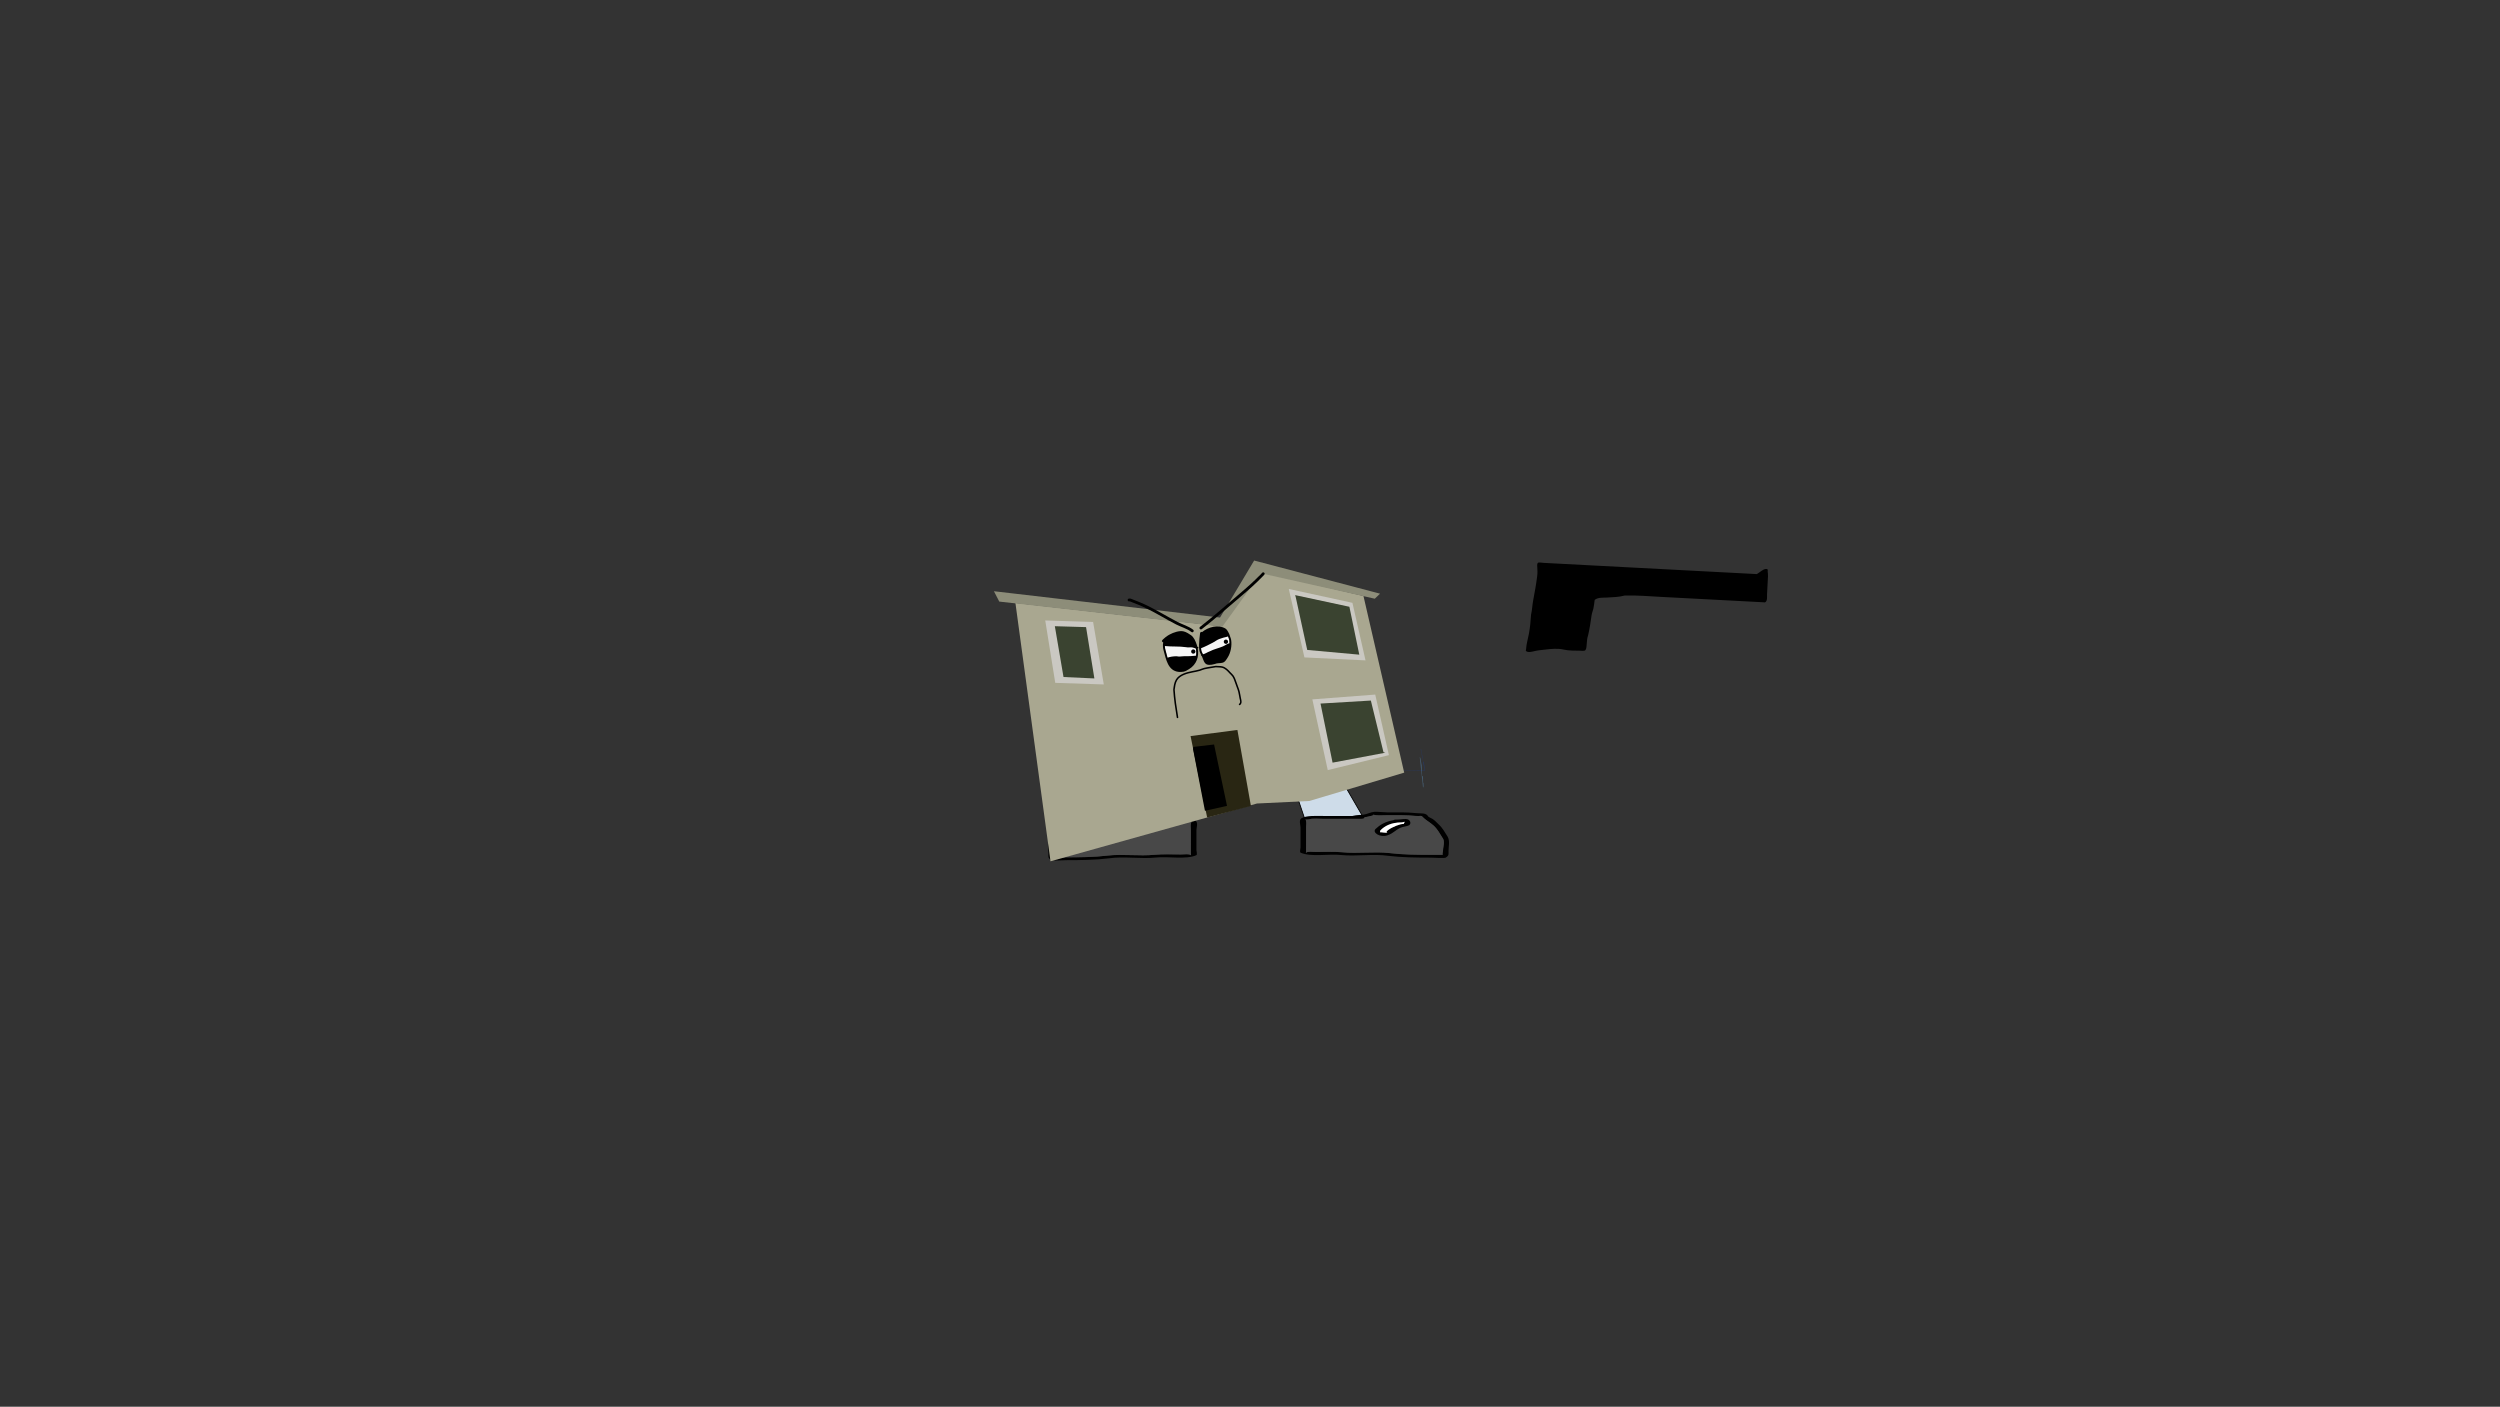 <svg version="1.1" xmlns="http://www.w3.org/2000/svg" xmlns:xlink="http://www.w3.org/1999/xlink" width="2878.25" height="1619.58" viewBox="0,0,2878.25,1619.58"><rect x="0" y="0" width="2878.25" height="1619.58" fill="#333333" stroke="none"/><g transform="translate(1117.373,629.809)"><g data-paper-data="{&quot;isPaintingLayer&quot;:true}" stroke-linejoin="miter" stroke-miterlimit="10" stroke-dasharray="" stroke-dashoffset="0" style="mix-blend-mode: normal"><path d="M-1117.373,989.77v-1619.58h2878.25v1619.58z" fill="none" fill-rule="nonzero" stroke="#000000" stroke-width="0" stroke-linecap="butt"/><path d="M384.503,312.206l-12.519,-37.065l59.464,0.328l21.282,36.737z" fill="#cedce9" fill-rule="nonzero" stroke="#000000" stroke-width="1" stroke-linecap="round"/><path d="M458.386,310.28c-1.609,0.406 -3.192,0.639 -4.758,0.806c0.011,0.062 0.016,0.128 0.016,0.195c0,1.654 -3.276,1.654 -3.276,1.654c-14.471,0 -28.942,0 -43.413,0c-3.724,0 -12.99,-0.75 -15.736,0.239c-1.582,0.57 -2.715,0.514 -4.742,0.588c-0.229,0.008 -0.645,0.026 -1.013,0.038c1.96,0.707 1.013,7.236 1.013,9.061c0,7.72 0,15.44 0,23.16c0,1.379 0,2.757 0,4.136c0,0.551 -0.576,2.123 0,1.654c2.192,-1.782 6.471,-0.824 11.468,-0.827c9.849,-0.006 20.394,-0.538 30.067,0.357c17.664,1.784 36.656,-1.066 54.18,0.921c14.759,1.863 32.426,2.031 47.631,2.031c3.823,0 7.645,0 11.468,0c0.575,0 1.478,-0.039 2.413,-0.082c-0.941,-0.849 0.044,-2.901 0.044,-4.054c0,-4.307 2.86,-11.736 -0.651,-15.606c-3.102,-4.699 -5.065,-9.223 -10.125,-13.909c-3.734,-3.458 -9.546,-6.522 -12.635,-9.957c-1.498,-2.047 -2.838,-0.584 -7.716,-1.058c-10.792,-1.048 -21.616,-0.827 -32.765,-0.827c-4.064,0 -9.168,0.417 -13.106,0c-0.831,-0.088 -2.394,-0.415 -3.565,-0.683c2.142,0.836 -2.746,1.644 -4.799,2.162zM406.954,309.627c10.937,0 21.874,0 32.811,0c0.316,-0.08 0.631,-0.159 0.946,-0.239c4.156,-1.049 7.907,-0.771 11.468,-1.241c4.852,-0.64 7.754,-2.795 12.76,-3.309c2.876,-0.295 10.841,0.652 14.917,0.652c11.053,0 22.095,-0.319 32.765,0.827c5.994,0.644 11.06,-0.611 13.863,3.22c0.413,1.455 3.721,2.365 5.45,3.485c2.644,1.711 4.853,4.245 6.899,6.139c5.071,4.696 7.301,9.526 10.48,14.342c2.841,5.076 0.987,11.371 0.987,16.652c0,2.92 0.911,4.977 -3.276,7.444c-1.46,0.86 -14.952,0 -17.202,0c-15.684,0 -34.009,-0.21 -49.221,-2.13c-16.711,-2.466 -36.603,0.858 -53.876,-0.887c-13.919,-1.583 -35.404,2.634 -46.803,-2.774c-1.129,-0.535 0,-4.908 0,-5.79c0,-7.72 0,-15.44 0,-23.16c0,-2.581 -2.253,-8.743 1.165,-10.665c5.966,-3.354 17.13,-2.569 25.866,-2.569z" data-paper-data="{&quot;index&quot;:null}" fill="#000000" fill-rule="nonzero" stroke="none" stroke-width="1" stroke-linecap="butt"/><path d="M453.582,311.007c1.566,-0.168 3.168,-0.402 4.777,-0.809c2.054,-0.518 6.961,-1.328 4.819,-2.163c1.171,0.268 2.746,0.595 3.578,0.683c3.938,0.417 9.088,0.004 13.152,0.004c11.149,0 22.043,-0.198 32.835,0.85c4.877,0.474 6.228,-0.983 7.726,1.064c3.089,3.435 8.926,6.524 12.66,9.982c5.06,4.686 7.029,9.241 10.132,13.94c3.51,3.87 0.636,11.328 0.636,15.635c0,1.153 -0.991,3.211 -0.05,4.06c-0.935,0.043 -1.839,0.083 -2.414,0.083c-3.823,0 -7.652,0.005 -11.474,0.005c-15.206,0 -32.944,-0.139 -47.703,-2.002c-17.523,-1.987 -36.689,0.846 -54.354,-0.937c-9.673,-0.895 -20.248,-0.382 -30.097,-0.375c-4.997,0.003 -9.279,-0.959 -11.472,0.824c-0.576,0.468 -0.002,-1.105 -0.002,-1.657c0,-1.379 -0.006,-2.764 -0.006,-4.142c0,-7.72 -0.007,-15.486 -0.007,-23.206c0,-1.825 0.957,-8.37 -1.003,-9.077c0.368,-0.011 0.784,-0.03 1.013,-0.038c2.027,-0.075 3.162,-0.021 4.744,-0.591c2.747,-0.989 12.021,-0.247 15.745,-0.247c14.471,0 29.019,-0.033 43.491,-0.033c0,0 3.293,-0.003 3.293,-1.657c0,-0.068 -0.005,-0.133 -0.016,-0.195z" data-paper-data="{&quot;noHover&quot;:false,&quot;origItem&quot;:[&quot;Path&quot;,{&quot;applyMatrix&quot;:true,&quot;segments&quot;:[[[579.60736,595.76373],[0.95609,-0.20262],[0.00646,0.07548]],[[579.61718,596],[0,-0.08208],[0,2]],[[577.61718,598],[0,0],[-8.83333,0]],[[551.11718,598],[8.83333,0],[-2.27308,0]],[[541.51161,598.28885],[1.67648,-1.19621],[-0.96568,0.68904]],[[538.61718,599],[1.23739,-0.09027],[-0.13966,0.01019]],[[537.99901,599.04541],[0.22447,-0.0134],[1.19653,0.85421]],[[538.61718,610],[0,-2.20646],[0,9.33333]],[[538.61718,638],[0,-9.33333],[0,1.66667]],[[538.61718,643],[0,-1.66667],[0,0.66667]],[[538.61718,645],[-0.35177,0.56631],[1.33831,-2.15456]],[[545.61718,644],[-3.04994,0.00386],[6.01206,-0.00761]],[[563.97058,644.43107],[-5.90478,-1.08158],[10.78253,2.15651]],[[597.04254,645.54479],[-10.6965,-2.40266],[9.00888,2.25222]],[[626.11718,648],[-9.28168,0],[2.33333,0]],[[633.11718,648],[-2.33333,0],[0.35109,0]],[[634.59021,647.90091],[-0.5707,0.05184],[-0.57412,-1.02596]],[[634.61718,643],[0,1.39387],[0,-5.20707]],[[634.21982,624.13246],[2.14282,4.67827],[-1.8936,-5.6808]],[[628.03948,607.31672],[3.08887,5.66543],[-2.2791,-4.1802]],[[620.32688,595.27881],[1.8857,4.15235],[-0.91417,-2.47477]],[[615.61718,594],[2.9771,0.57275],[-6.58756,-1.26734]],[[595.61718,593],[6.8054,0],[-2.48058,0]],[[587.61718,593],[2.40395,0.50364],[-0.50743,-0.10631]],[[585.44122,592.1748],[0.71481,0.32365],[1.30749,1.01011]],[[582.51161,594.78885],[1.25365,-0.62682],[-0.98239,0.4912]]],&quot;closed&quot;:true}],&quot;index&quot;:null}" fill="#484848" fill-rule="nonzero" stroke="none" stroke-width="1" stroke-linecap="butt"/><path d="M499.515,317.071c0,-0.192 -0.045,-0.513 -0.089,-0.829c-0.169,0.128 -0.42,0.237 -0.744,0.33c-0.971,0.499 -2.444,0.499 -2.444,0.499c-12.48,0 -19.689,4.392 -24.1,9.011c-0.519,0.524 -0.473,1.156 -0.473,1.742c0,0.167 -0.032,0.432 -0.066,0.706c0.033,-0.088 0.115,-0.161 0.283,-0.207c0.741,-0.206 7.184,1.053 7.974,0.329c0.238,-0.218 -1.165,-0.259 -1.088,-0.504c0.952,-3.017 11.044,-7.581 16.005,-8.833c1.287,-0.325 2.735,-0.488 4.175,-0.563c-0.563,-0.443 0.567,-1.12 0.567,-1.679zM471.581,328.667c-0.074,0.588 -0.14,1.15 0.083,0.812c0.153,-0.231 -0.068,-0.556 -0.083,-0.812zM466.277,324.603c4.683,-4.457 10.911,-8.521 20.616,-10.121c0.912,-0.719 2.792,-0.719 2.792,-0.719h1.638c3.709,0 5.672,-0.652 9.657,-0.652c5.534,0 6.816,5.555 3.923,7.182c-1.826,1.027 -4.755,1.363 -7.199,1.981c-7.235,1.826 -9.92,7.075 -17.848,9.687c-8.403,2.768 -17.653,-3.243 -13.579,-7.357z" data-paper-data="{&quot;index&quot;:null}" fill="#000000" fill-rule="nonzero" stroke="none" stroke-width="1" stroke-linecap="butt"/><path d="M499.548,316.187c0.043,0.316 0.096,0.641 0.096,0.833c0,0.559 -1.116,1.247 -0.553,1.69c-1.44,0.075 -2.897,0.232 -4.184,0.556c-4.961,1.252 -15.102,5.793 -16.054,8.81c-0.077,0.245 1.17,0.432 0.932,0.649c-0.791,0.724 -7.289,-0.556 -8.03,-0.35c-0.168,0.047 -0.249,0.119 -0.282,0.208c0.035,-0.274 0.06,-0.543 0.06,-0.71c0,-0.586 -0.06,-1.229 0.459,-1.753c4.412,-4.62 11.88,-9.108 24.361,-9.108c0,0 1.479,0.004 2.45,-0.495c0.324,-0.093 0.576,-0.202 0.744,-0.33z" data-paper-data="{&quot;noHover&quot;:false,&quot;origItem&quot;:[&quot;Path&quot;,{&quot;applyMatrix&quot;:true,&quot;segments&quot;:[[[607.563,601.99816],[0.02649,0.38155],[-0.10299,0.15484]],[[607.10872,602.39727],[0.1976,-0.11227],[-0.59254,0.60273]],[[605.61718,603],[0,0],[-7.618,0]],[[590.90604,613.89443],[2.69308,-5.58508],[-0.31682,0.63364]],[[590.61718,616],[0,-0.70843],[0,0.20156]],[[590.57685,616.85325],[0.02106,-0.33136],[0.02013,-0.10671]],[[590.74964,616.60263],[-0.10238,0.05628],[0.45234,-0.24865]],[[595.61718,617],[-0.48256,0.87548],[0.14503,-0.26312]],[[594.95308,616.3906],[-0.04725,0.29671],[0.58086,-3.64773]],[[604.72276,605.71115],[-3.02833,1.51416],[0.78545,-0.39273]],[[607.27135,605.03032],[-0.87898,0.0905],[-0.34365,-0.53523]],[[607.61718,603],[0,0.6759],[0,-0.23192]]],&quot;closed&quot;:true}],&quot;index&quot;:null}" fill="#ffffff" fill-rule="nonzero" stroke="none" stroke-width="1" stroke-linecap="butt"/><path d="M187.271,315.115l21.282,-36.737l59.464,-0.328l-12.519,37.065z" data-paper-data="{&quot;index&quot;:null}" fill="#cedce9" fill-rule="nonzero" stroke="#000000" stroke-width="1" stroke-linecap="round"/><path d="M181.614,313.188c-2.054,-0.518 -6.941,-1.327 -4.799,-2.162c-1.171,0.268 -2.733,0.595 -3.565,0.683c-3.938,0.417 -9.042,0 -13.106,0c-11.149,0 -21.973,-0.221 -32.765,0.827c-4.877,0.474 -6.218,-0.989 -7.716,1.058c-3.089,3.435 -8.901,6.499 -12.635,9.957c-5.06,4.686 -7.023,9.21 -10.125,13.909c-3.51,3.87 -0.651,11.299 -0.651,15.606c0,1.153 0.985,3.205 0.044,4.054c0.935,0.043 1.838,0.082 2.413,0.082c3.823,0 7.645,0 11.468,0c15.206,0 32.873,-0.168 47.631,-2.031c17.523,-1.987 36.516,0.863 54.18,-0.921c9.673,-0.895 20.218,-0.363 30.067,-0.357c4.997,0.003 9.275,-0.955 11.468,0.827c0.576,0.468 0,-1.103 0,-1.654c0,-1.379 0,-2.757 0,-4.136c0,-7.72 0,-15.44 0,-23.16c0,-1.825 -0.948,-8.354 1.013,-9.061c-0.368,-0.011 -0.784,-0.029 -1.013,-0.038c-2.027,-0.075 -3.16,-0.018 -4.742,-0.588c-2.747,-0.989 -12.012,-0.239 -15.736,-0.239c-14.471,0 -28.942,0 -43.413,0c0,0 -3.276,0 -3.276,-1.654c0,-0.068 0.005,-0.133 0.016,-0.195c-1.566,-0.168 -3.149,-0.4 -4.758,-0.806zM233.046,312.536c8.736,0 19.9,-0.785 25.866,2.569c3.419,1.922 1.165,8.084 1.165,10.665c0,7.72 0,15.44 0,23.16c0,0.882 1.129,5.255 0,5.79c-11.399,5.408 -32.884,1.191 -46.803,2.774c-17.273,1.744 -37.165,-1.58 -53.876,0.887c-15.211,1.92 -33.537,2.13 -49.221,2.13c-2.25,0 -15.741,0.86 -17.202,0c-4.188,-2.467 -3.276,-4.525 -3.276,-7.444c0,-5.281 -1.854,-11.576 0.987,-16.652c3.18,-4.816 5.409,-9.646 10.48,-14.342c2.046,-1.894 4.255,-4.428 6.899,-6.139c1.73,-1.12 5.037,-2.029 5.45,-3.485c2.803,-3.831 7.869,-2.576 13.863,-3.22c10.67,-1.146 21.711,-0.827 32.765,-0.827c4.076,0 12.041,-0.947 14.917,-0.652c5.006,0.513 7.908,2.669 12.76,3.309c3.56,0.47 7.312,0.192 11.468,1.241c0.315,0.08 0.631,0.159 0.946,0.239c10.937,0 21.874,0 32.811,0z" data-paper-data="{&quot;index&quot;:null}" fill="#000000" fill-rule="nonzero" stroke="none" stroke-width="1" stroke-linecap="butt"/><path d="M186.418,313.915c-0.011,0.062 -0.016,0.128 -0.016,0.195c0,1.654 3.293,1.657 3.293,1.657c14.471,0 29.019,0.033 43.491,0.033c3.724,0 12.998,-0.743 15.745,0.247c1.582,0.57 2.717,0.516 4.744,0.591c0.229,0.008 0.645,0.027 1.013,0.038c-1.96,0.707 -1.003,7.252 -1.003,9.077c0,7.72 -0.007,15.486 -0.007,23.206c0,1.379 -0.006,2.764 -0.006,4.142c0,0.551 0.574,2.125 -0.002,1.657c-2.192,-1.782 -6.475,-0.82 -11.472,-0.824c-9.849,-0.006 -20.424,-0.519 -30.097,0.375c-17.664,1.784 -36.83,-1.05 -54.354,0.937c-14.759,1.863 -32.497,2.002 -47.703,2.002c-3.823,0 -7.652,-0.005 -11.474,-0.005c-0.575,0 -1.479,-0.04 -2.414,-0.083c0.941,-0.849 -0.05,-2.907 -0.05,-4.06c0,-4.307 -2.875,-11.765 0.636,-15.635c3.102,-4.699 5.071,-9.254 10.132,-13.94c3.734,-3.458 9.57,-6.547 12.66,-9.982c1.498,-2.047 2.849,-0.59 7.726,-1.064c10.792,-1.048 21.686,-0.85 32.835,-0.85c4.064,0 9.213,0.412 13.152,-0.004c0.831,-0.088 2.407,-0.415 3.578,-0.683c-2.142,0.836 2.765,1.645 4.819,2.163c1.609,0.406 3.211,0.641 4.777,0.809z" data-paper-data="{&quot;noHover&quot;:false,&quot;origItem&quot;:[&quot;Path&quot;,{&quot;applyMatrix&quot;:true,&quot;segments&quot;:[[[579.60736,595.76373],[0.95609,-0.20262],[0.00646,0.07548]],[[579.61718,596],[0,-0.08208],[0,2]],[[577.61718,598],[0,0],[-8.83333,0]],[[551.11718,598],[8.83333,0],[-2.27308,0]],[[541.51161,598.28885],[1.67648,-1.19621],[-0.96568,0.68904]],[[538.61718,599],[1.23739,-0.09027],[-0.13966,0.01019]],[[537.99901,599.04541],[0.22447,-0.0134],[1.19653,0.85421]],[[538.61718,610],[0,-2.20646],[0,9.33333]],[[538.61718,638],[0,-9.33333],[0,1.66667]],[[538.61718,643],[0,-1.66667],[0,0.66667]],[[538.61718,645],[-0.35177,0.56631],[1.33831,-2.15456]],[[545.61718,644],[-3.04994,0.00386],[6.01206,-0.00761]],[[563.97058,644.43107],[-5.90478,-1.08158],[10.78253,2.15651]],[[597.04254,645.54479],[-10.6965,-2.40266],[9.00888,2.25222]],[[626.11718,648],[-9.28168,0],[2.33333,0]],[[633.11718,648],[-2.33333,0],[0.35109,0]],[[634.59021,647.90091],[-0.5707,0.05184],[-0.57412,-1.02596]],[[634.61718,643],[0,1.39387],[0,-5.20707]],[[634.21982,624.13246],[2.14282,4.67827],[-1.8936,-5.6808]],[[628.03948,607.31672],[3.08887,5.66543],[-2.2791,-4.1802]],[[620.32688,595.27881],[1.8857,4.15235],[-0.91417,-2.47477]],[[615.61718,594],[2.9771,0.57275],[-6.58756,-1.26734]],[[595.61718,593],[6.8054,0],[-2.48058,0]],[[587.61718,593],[2.40395,0.50364],[-0.50743,-0.10631]],[[585.44122,592.1748],[0.71481,0.32365],[1.30749,1.01011]],[[582.51161,594.78885],[1.25365,-0.62682],[-0.98239,0.4912]]],&quot;closed&quot;:true}],&quot;index&quot;:null}" fill="#484848" fill-rule="nonzero" stroke="none" stroke-width="1" stroke-linecap="butt"/><path d="M140.485,319.98c0,0.559 1.13,1.237 0.567,1.679c1.44,0.075 2.888,0.238 4.175,0.563c4.961,1.252 15.054,5.816 16.005,8.833c0.077,0.245 -1.326,0.286 -1.088,0.504c0.791,0.724 7.233,-0.534 7.974,-0.329c0.168,0.047 0.25,0.119 0.283,0.207c-0.034,-0.274 -0.066,-0.539 -0.066,-0.706c0,-0.586 0.046,-1.217 -0.473,-1.742c-4.412,-4.62 -11.62,-9.011 -24.1,-9.011c0,0 -1.473,-0 -2.444,-0.499c-0.324,-0.093 -0.575,-0.202 -0.744,-0.33c-0.043,0.316 -0.089,0.637 -0.089,0.829zM168.336,332.387c0.224,0.339 0.158,-0.223 0.083,-0.812c-0.016,0.255 -0.236,0.58 -0.083,0.812zM173.723,327.512c4.074,4.114 -5.177,10.125 -13.579,7.357c-7.928,-2.612 -10.613,-7.86 -17.848,-9.687c-2.444,-0.617 -5.373,-0.954 -7.199,-1.981c-2.894,-1.627 -1.611,-7.182 3.923,-7.182c3.984,0 5.947,0.652 9.657,0.652h1.638c0,0 1.881,0 2.792,0.719c9.706,1.6 15.934,5.664 20.616,10.121z" data-paper-data="{&quot;index&quot;:null}" fill="#000000" fill-rule="nonzero" stroke="none" stroke-width="1" stroke-linecap="butt"/><path d="M140.453,319.096c0.169,0.128 0.421,0.237 0.744,0.33c0.971,0.499 2.45,0.495 2.45,0.495c12.48,0 19.949,4.489 24.361,9.108c0.519,0.524 0.459,1.167 0.459,1.753c0,0.167 0.026,0.435 0.06,0.71c-0.033,-0.088 -0.115,-0.161 -0.282,-0.208c-0.741,-0.206 -7.239,1.075 -8.03,0.35c-0.238,-0.218 1.01,-0.404 0.932,-0.649c-0.952,-3.017 -11.093,-7.558 -16.054,-8.81c-1.287,-0.325 -2.744,-0.482 -4.184,-0.556c0.563,-0.443 -0.553,-1.131 -0.553,-1.69c0,-0.192 0.053,-0.518 0.096,-0.833z" data-paper-data="{&quot;noHover&quot;:false,&quot;origItem&quot;:[&quot;Path&quot;,{&quot;applyMatrix&quot;:true,&quot;segments&quot;:[[[607.563,601.99816],[0.02649,0.38155],[-0.10299,0.15484]],[[607.10872,602.39727],[0.1976,-0.11227],[-0.59254,0.60273]],[[605.61718,603],[0,0],[-7.618,0]],[[590.90604,613.89443],[2.69308,-5.58508],[-0.31682,0.63364]],[[590.61718,616],[0,-0.70843],[0,0.20156]],[[590.57685,616.85325],[0.02106,-0.33136],[0.02013,-0.10671]],[[590.74964,616.60263],[-0.10238,0.05628],[0.45234,-0.24865]],[[595.61718,617],[-0.48256,0.87548],[0.14503,-0.26312]],[[594.95308,616.3906],[-0.04725,0.29671],[0.58086,-3.64773]],[[604.72276,605.71115],[-3.02833,1.51416],[0.78545,-0.39273]],[[607.27135,605.03032],[-0.87898,0.0905],[-0.34365,-0.53523]],[[607.61718,603],[0,0.6759],[0,-0.23192]]],&quot;closed&quot;:true}],&quot;index&quot;:null}" fill="#ffffff" fill-rule="nonzero" stroke="none" stroke-width="1" stroke-linecap="butt"/><path d="M487.594,275.494c-3.31,0.105 -6.651,0.14 -10.024,0.105c1.234,-0.109 2.502,-0.18 3.805,-0.21c2.075,-0.005 4.149,0.03 6.218,0.105z" fill="#021aff" fill-rule="evenodd" stroke="none" stroke-width="1" stroke-linecap="butt" opacity="0.004"/><path d="M517.647,236.482c0.156,0.028 0.281,0.11 0.376,0.251c0.125,0.494 0.166,0.996 0.125,1.505c-0.228,-0.542 -0.394,-1.127 -0.502,-1.756z" fill="#00fffe" fill-rule="evenodd" stroke="none" stroke-width="1" stroke-linecap="butt" opacity="0.004"/><path d="M517.145,241.751c0.203,0.344 0.454,0.677 0.753,1.004c-0.374,0.6 -0.291,0.765 0.251,0.502c0.243,2.843 0.703,5.603 1.38,8.28c0.178,4.097 0.304,8.195 0.376,12.295c0.334,0 0.67,0 1.004,0c-0.043,2.426 0,4.853 0.125,7.276c0.228,0.208 0.396,0.459 0.502,0.753c0.125,0.916 0.168,1.837 0.125,2.76c0.04,0.758 0,1.51 -0.125,2.258c-0.085,-0.532 -0.296,-0.615 -0.627,-0.251c-1.272,-11.625 -2.527,-23.249 -3.764,-34.877z" fill="#6ab7f8" fill-rule="evenodd" stroke="none" stroke-width="1" stroke-linecap="butt" opacity="0.292"/><path d="M518.166,232.517c0.221,-0.018 0.386,0.028 0.502,0.142c0.173,0.275 0.299,0.559 0.376,0.851c0.396,2.014 0.69,4.047 0.878,6.102c0.148,0.03 0.274,0.077 0.376,0.142c0.492,2.198 0.7,4.422 0.627,6.67c-1.099,-4.605 -2.02,-9.24 -2.76,-13.907z" fill="#0547f6" fill-rule="evenodd" stroke="none" stroke-width="1" stroke-linecap="butt" opacity="0.145"/><path d="M520.927,246.991c0.306,0.075 0.6,0.169 0.878,0.284c0.555,3.34 1.014,6.698 1.38,10.075c-9.08,0.203 -18.196,0.321 -27.349,0.355c-0.208,0.129 -0.459,0.224 -0.753,0.284c-0.833,0.071 -1.669,0.095 -2.509,0.071c-2.798,-0.101 -5.6,-0.149 -8.406,-0.142c-1.761,0.041 -3.475,0.136 -5.144,0.284c-15.506,0.295 -31.063,0.579 -46.67,0.851c-0.053,0.084 -0.135,0.155 -0.251,0.213c-0.585,0.047 -1.172,0.095 -1.756,0.142c-19.809,0.318 -39.631,0.602 -59.466,0.851c-0.251,0.142 -0.502,0.284 -0.753,0.426c-6.105,0.047 -12.212,0.095 -18.317,0.142c-4.918,0.158 -9.853,0.299 -14.804,0.426c-5.603,0.095 -11.208,0.095 -16.811,0c-0.675,-0.194 -1.342,-0.383 -2.007,-0.568c-0.417,-0.204 -0.582,-0.465 -0.502,-0.78c-0.334,0 -0.67,0 -1.004,0c-0.289,-0.658 -0.79,-1.274 -1.505,-1.845c-1.054,-0.339 -1.473,-0.86 -1.255,-1.561c1.832,1.25 3.631,2.527 5.395,3.831c0.459,0.26 0.921,0.521 1.38,0.78c67.327,-1.345 134.654,-2.74 201.984,-4.186c-0.474,-3.318 -1.061,-6.628 -1.756,-9.933z" fill="#0447f4" fill-rule="evenodd" stroke="none" stroke-width="1" stroke-linecap="butt" opacity="0.259"/><path d="M905.182,31.138c0.441,-0.211 0.873,-0.459 1.313,-0.779c2.443,-1.451 5.87,-4.748 8.761,-5.048c0.777,-0.081 1.787,-0.164 2.306,0.42c0.532,0.599 0.107,1.6 0.197,2.396c0.237,2.099 0.452,3.619 0.341,5.753c-0.356,6.873 -0.726,13.735 -1.084,20.597c-0.141,2.673 0.701,7.549 -2.151,9.099c-0.61,0.331 -1.388,0.031 -2.081,0.015c-2.234,-0.053 -4.475,-0.236 -6.706,-0.353c-7.963,-0.419 -15.926,-0.838 -23.889,-1.257c-13.979,-0.736 -27.958,-1.471 -41.938,-2.207c-14.905,-0.784 -29.811,-1.569 -44.716,-2.353c-14.08,-0.741 -28.327,-1.989 -42.323,-1.611c-6.347,1.79 -13.901,1.972 -20.477,2.348c-4.71,0.269 -10.195,-0.426 -14.151,2.698c-0.538,3.324 -0.716,6.785 -1.491,10.059c-0.633,2.674 -1.74,5.103 -2.114,7.875c-1.047,7.761 -2.211,15.277 -3.989,22.934c-1.097,3.017 -1.35,6.495 -1.558,9.699c-0.126,1.941 -0.241,5.595 -1.477,7.207c-1.051,1.371 -4.863,0.734 -6.281,0.712c-5.894,-0.092 -12.78,0.07 -18.517,-1.24c-7.123,-1.657 -14.443,-0.869 -21.624,-0.036c-4.022,0.466 -8.117,0.788 -12.062,1.701c-2.537,0.587 -7.687,2.158 -9.966,-0.086c-0.487,-0.48 0.061,-1.367 0.091,-2.05c0.314,-6.033 2.213,-12.041 3.291,-17.96c1.303,-7.161 2.024,-14.505 2.422,-21.782c1.282,-5.372 1.411,-10.909 2.431,-16.348c1.749,-9.326 3.507,-18.778 4.649,-28.193c0.471,-3.45 0.308,-6.359 0.104,-9.817c-0.088,-1.501 -0.508,-4.144 0.766,-5.381c0.796,-0.772 5.736,0.034 6.845,0.092c6.649,0.35 13.299,0.7 19.948,1.05c15.431,0.812 30.861,1.624 46.292,2.436c15.444,0.813 30.889,1.626 46.333,2.438c15.648,0.824 31.296,1.647 46.944,2.471c15.493,0.815 30.986,1.631 46.479,2.446c13.027,0.686 26.055,1.371 39.083,2.057z" fill="#000000" fill-rule="nonzero" stroke="none" stroke-width="0.5" stroke-linecap="butt"/><g><path d="M341.267,31.827c1.735,-0.291 3.476,-0.541 5.222,-0.75c0.016,0.082 0.032,0.164 0.047,0.246c-1.778,0.322 -3.534,0.49 -5.269,0.504z" fill="#5e97ff" fill-rule="evenodd" stroke="none" stroke-width="1" stroke-linecap="butt" opacity="0.039"/><path d="M346.488,31.077c5.43,-0.704 10.838,-1.362 16.228,-1.976c0.255,0.209 0.392,0.481 0.412,0.815c-5.562,0.506 -11.094,0.975 -16.593,1.407c-0.016,-0.082 -0.032,-0.164 -0.047,-0.246z" fill="#56a5ff" fill-rule="evenodd" stroke="none" stroke-width="1" stroke-linecap="butt" opacity="0.17"/><path d="M365.1,29.537c1.064,-0.247 2.139,-0.412 3.227,-0.494c0.156,0.068 0.261,0.175 0.318,0.322c-1.212,0.128 -2.394,0.186 -3.544,0.172z" fill="#56a0ff" fill-rule="evenodd" stroke="none" stroke-width="1" stroke-linecap="butt" opacity="0.108"/><path d="M455.891,140.067c0.197,0.133 0.391,0.265 0.588,0.398c0.745,1.281 1.195,2.727 1.347,4.34c0.317,-0.105 0.621,-0.078 0.91,0.08c0.744,3.998 1.792,7.884 3.14,11.66c0.155,0.023 0.294,0.082 0.417,0.175c0.669,3.035 1.459,6.035 2.372,8.998c0.133,0.915 0.349,1.81 0.645,2.686c0.112,0.212 0.267,0.353 0.464,0.422c0.158,-0.002 0.297,0.056 0.417,0.175c0.524,2.284 1.051,4.567 1.575,6.851c0.197,0.133 0.391,0.265 0.588,0.398c1.217,3.918 2.281,7.888 3.188,11.907c0.181,0.05 0.359,0.102 0.54,0.151c1.406,4.658 2.569,9.373 3.491,14.148c0.246,-0.047 0.493,-0.095 0.739,-0.142c0.121,1.333 0.524,2.534 1.205,3.601c0.225,0.598 0.498,1.141 0.825,1.63c0.317,1.643 0.633,3.284 0.949,4.928c-0.482,0.361 -0.595,0.214 -0.341,-0.445c-0.355,-0.264 -0.664,-0.544 -0.929,-0.843c-7.463,-23.675 -14.839,-47.38 -22.13,-71.117z" fill="#66b1ff" fill-rule="evenodd" stroke="none" stroke-width="1" stroke-linecap="butt" opacity="0.276"/><path d="M464.664,165.718c0.41,0.987 0.778,2.024 1.11,3.108c-0.197,-0.069 -0.352,-0.209 -0.464,-0.422c-0.296,-0.876 -0.512,-1.771 -0.645,-2.686z" fill="#00fffe" fill-rule="evenodd" stroke="none" stroke-width="1" stroke-linecap="butt" opacity="0.004"/><path d="M112.15,245.878c1.85,17.75 3.561,35.478 5.133,53.182c-0.38,-1.971 -0.759,-3.942 -1.139,-5.913c-0.454,-3.147 -0.932,-6.293 -1.434,-9.434c0.101,-0.359 0.3,-0.653 0.597,-0.882c-0.612,-5.136 -1.346,-10.273 -2.203,-15.418c0.08,-0.133 0.188,-0.238 0.322,-0.318c-0.712,-5.822 -1.45,-11.641 -2.213,-17.46c0.08,-0.133 0.188,-0.238 0.322,-0.318c0.041,-1.102 -0.082,-2.187 -0.371,-3.25c0.328,-0.063 0.657,-0.127 0.986,-0.19z" fill="#64b7fd" fill-rule="evenodd" stroke="none" stroke-width="1" stroke-linecap="butt" opacity="0.377"/><path d="M85.732,281.093c0.099,0.511 0.197,1.021 0.295,1.533c0.19,1.534 0.23,3.067 0.12,4.601c-0.396,-2.026 -0.534,-4.072 -0.415,-6.134z" fill="#093ef8" fill-rule="evenodd" stroke="none" stroke-width="1" stroke-linecap="butt" opacity="0.024"/><path d="M86.201,287.506c0.22,5.163 0.364,10.338 0.435,15.524c0.104,0.252 0.313,0.453 0.627,0.602c36.273,-7.554 72.53,-15.212 108.772,-22.973c-0.045,-0.233 -0.089,-0.464 -0.134,-0.697c26.745,-5.627 53.461,-11.302 80.149,-17.027c0.861,0.425 1.938,0.482 3.227,0.173c0.625,0.274 1.194,0.574 1.706,0.9c-1.533,-0.014 -3.004,-0.141 -4.417,-0.378c-1.911,0.307 -3.823,0.554 -5.734,0.743c-0.708,0.12 -1.352,0.317 -1.931,0.589c-6.562,1.312 -13.122,2.624 -19.684,3.936c-0.248,0.198 -0.56,0.355 -0.932,0.468c-15.403,3.185 -30.792,6.413 -46.172,9.688c-1.625,0.41 -3.249,0.818 -4.874,1.228c-0.036,0.092 -0.104,0.178 -0.206,0.256c-0.668,0.155 -1.31,0.351 -1.931,0.589c-14.263,3.133 -28.586,6.157 -42.969,9.071c-0.18,0.166 -0.408,0.307 -0.685,0.421c-0.73,0.188 -1.46,0.378 -2.191,0.566c-18.726,3.792 -37.402,7.653 -56.028,11.586c-2.062,0.349 -4.124,0.698 -6.186,1.047c-0.445,-0.611 -0.743,-1.276 -0.895,-1.995c0.029,-2.006 -0.183,-3.988 -0.634,-5.947c0.246,-0.047 0.493,-0.095 0.739,-0.142c-0.174,-2.595 -0.461,-5.189 -0.86,-7.783c0.252,-0.166 0.522,-0.313 0.809,-0.445z" fill="#0246f3" fill-rule="evenodd" stroke="none" stroke-width="1" stroke-linecap="butt" opacity="0.24"/><path d="M92.064,361.824l-40.376,-297.423l237.053,26.809l45.94,-62.472l117.69,27.575l46.907,203.41l-109.178,32.622l-60.309,2.92z" fill="#a9a790" fill-rule="nonzero" stroke="#000000" stroke-width="0" stroke-linecap="round"/><path d="M272.407,311.388l-19.088,-93.764l53.92,-7.043l15.567,87.501z" fill="#292613" fill-rule="nonzero" stroke="#000000" stroke-width="0" stroke-linecap="round"/><path d="M256.184,232.498l0.314,-2.374l23.885,-2.801l14.895,70.662l-25.391,5.662z" fill="#000000" fill-rule="nonzero" stroke="#000000" stroke-width="0" stroke-linecap="round"/><path d="M97.543,156.356l-11.52,-71.826l55.095,1.729l12.311,71.931z" fill="#cac8c2" fill-rule="nonzero" stroke="#000000" stroke-width="0" stroke-linecap="round"/><path d="M107.048,149.64l-9.981,-58.496l35.939,1.048l9.581,59.087z" fill="#3a4330" fill-rule="nonzero" stroke="#000000" stroke-width="0" stroke-linecap="round"/><path d="M384.418,127.07l-18.006,-78.804l73.264,15.97l15.075,66.256z" fill="#cac8c2" fill-rule="nonzero" stroke="#000000" stroke-width="0" stroke-linecap="round"/><path d="M373.689,55.349l62.488,13.417l11.391,55.139l-59.921,-5.428l-13.281,-60.946" fill="#3a4330" fill-rule="nonzero" stroke="#000000" stroke-width="0" stroke-linecap="round"/><path d="M411.27,256.811l-17.74,-81.426l72.402,-5.525l15.743,69.727z" fill="#cac8c2" fill-rule="nonzero" stroke="#000000" stroke-width="0" stroke-linecap="round"/><path d="M477.599,236.773l-60.784,11.45l-13.874,-68.03l57.954,-3.449l14.541,59.482z" fill="#3a4330" fill-rule="nonzero" stroke="#000000" stroke-width="0" stroke-linecap="round"/><path d="M289.845,91.756l-256.764,-28.962l-6.154,-11.927l260.307,30.336l39.286,-65.671l144.961,38.155l-6.082,5.799l-131.099,-29.255z" fill="#8d8d79" fill-rule="nonzero" stroke="#000000" stroke-width="0" stroke-linecap="round"/><path d="M200.633,136.689c1.087,-0.11 2.174,-0.136 3.263,-0.078c0.235,0.055 0.408,0.17 0.524,0.344c-1.303,-0.006 -2.565,-0.094 -3.788,-0.266z" fill="#59a2ff" fill-rule="evenodd" stroke="none" stroke-width="1" stroke-linecap="butt" opacity="0.02"/><path d="M232.182,101.773c3.486,-1.478 8.915,-3.599 12.828,-2.537c2.732,0.741 5.078,2.377 7.414,3.892c3.16,1.967 4.762,6.484 5.928,9.833c3.371,9.686 1.437,20.162 -7.877,25.744c-1.711,0.969 -3.46,2.25 -5.426,2.652c-1.378,0.281 -3.813,0.419 -5.215,0.252c-11.205,-1.333 -12.911,-13.901 -15.414,-22.905c-0.767,-2.215 -1.039,-6.265 -0.435,-8.513c0.437,-1.629 2.784,-3.853 3.611,-5.451l0.427,-0.548c1.302,-0.922 2.644,-1.777 4.159,-2.419z" data-paper-data="{&quot;noHover&quot;:false,&quot;origItem&quot;:[&quot;Path&quot;,{&quot;applyMatrix&quot;:true,&quot;segments&quot;:[[[215.43169,113.46165],[1.24638,-0.73869],[0,0]],[[215.00659,113.92519],[0,0],[-0.86575,1.38608]],[[211.34868,118.58289],[0.51535,-1.4426],[-0.71096,1.99018]],[[211.12644,126.30085],[-0.53204,-2.06144],[1.60522,8.33342]],[[223.35865,148.10589],[-10.04495,-2.02782],[1.25694,0.25374]],[[228.08511,148.25953],[-1.2682,0.15368],[1.80924,-0.21925]],[[233.17709,146.26021],[-1.62011,0.75144],[8.84004,-4.36933]],[[242.16437,123.59906],[2.34104,9.01456],[-0.80947,-3.11699]],[[237.53767,114.28764],[2.71597,2.01243],[-2.00365,-1.54208]],[[231.13,110.22953],[2.41835,0.87145],[-3.46385,-1.24819]],[[219.3636,111.58289],[3.26365,-1.08211],[-1.41807,0.47018]]],&quot;closed&quot;:true}]}" fill="#f6f6f6" fill-rule="nonzero" stroke="none" stroke-width="0.5" stroke-linecap="butt"/><path d="M266.772,100.601c6.486,-6.156 17.263,-9.192 25.406,-5.058c1.551,0.787 2.831,3.684 3.589,5.184c0.497,2.122 1.875,4.538 2.169,6.59c0.886,6.195 -0.446,13.767 -3.821,18.897c-0.94,1.429 -1.962,3.425 -3.42,4.402c-1.935,1.297 -5.623,0.887 -7.849,1.319c-2.601,0.839 -7.21,2.306 -9.923,1.243c-2.434,-0.953 -3.289,-5.171 -4.143,-7.182c-1.025,-2.416 -2.766,-4.826 -3.203,-7.462c-0.685,-4.137 -0.107,-8.506 0.072,-12.665c0.24,-1.636 0.356,-3.324 0.54,-4.966c0.341,-0.073 0.582,-0.301 0.582,-0.301z" data-paper-data="{&quot;noHover&quot;:false,&quot;origItem&quot;:[&quot;Path&quot;,{&quot;applyMatrix&quot;:true,&quot;segments&quot;:[[[250.2268,113.27603],[0.31409,-0.04146],[-0.28713,1.47291]],[[249.38085,117.72177],[0.33731,-1.46356],[-0.46644,3.75167]],[[248.39251,129.14448],[-0.31665,-3.79486],[0.20176,2.41801]],[[250.7344,136.11325],[-0.7503,-2.26196],[0.62474,1.88345]],[[253.943,142.90613],[-2.13351,-1.04133],[2.37779,1.16056]],[[262.99284,142.50198],[-2.41566,0.56883],[2.04623,-0.2276]],[[270.17341,141.88754],[-1.84631,1.03253],[1.39115,-0.77798]],[[273.57945,138.16108],[-0.95569,1.22415],[3.43186,-4.39589]],[[278.40749,121.38885],[0.34781,5.67262],[-0.11522,-1.87928]],[[276.93574,115.2816],[0.29409,1.95761],[-0.57644,-1.41324]],[[274.07829,110.33712],[1.34594,0.82625],[-7.06742,-4.33856]],[[250.7747,113.04754],[6.32201,-5.09631],[0,0]]],&quot;closed&quot;:true}]}" fill="#f6f6f6" fill-rule="nonzero" stroke="none" stroke-width="0.5" stroke-linecap="butt"/><path d="M254.005,120.499c-0.11,-1.364 0.906,-2.559 2.27,-2.67c1.364,-0.11 2.559,0.906 2.67,2.27c0.11,1.364 -0.906,2.559 -2.27,2.67c-1.364,0.11 -2.559,-0.906 -2.67,-2.27z" fill="#000000" fill-rule="nonzero" stroke="none" stroke-width="0.5" stroke-linecap="butt"/><path d="M291.544,109.218c-0.11,-1.364 0.906,-2.559 2.27,-2.67c1.364,-0.11 2.559,0.906 2.67,2.27c0.11,1.364 -0.906,2.559 -2.27,2.67c-1.364,0.11 -2.559,-0.906 -2.67,-2.27z" fill="#000000" fill-rule="nonzero" stroke="none" stroke-width="0.5" stroke-linecap="butt"/><path d="M180.886,60.977c-0.019,-1.652 1.633,-1.671 1.633,-1.671l1.899,0.094c6.85,2.613 13.493,5.266 20.074,8.497c11.526,5.66 22.451,12.48 33.874,18.37c5.933,3.059 12.645,4.835 17.942,8.923c0,0 1.304,1.014 0.29,2.318c-1.014,1.304 -2.318,0.29 -2.318,0.29c-5.055,-3.968 -11.718,-5.653 -17.427,-8.594c-11.406,-5.877 -22.31,-12.691 -33.816,-18.341c-6.49,-3.187 -13.039,-5.798 -19.795,-8.376l-0.684,0.123c0,0 -1.652,0.019 -1.671,-1.633z" fill="#000000" fill-rule="nonzero" stroke="none" stroke-width="0.5" stroke-linecap="butt"/><path d="M338.115,29.582c1.192,1.144 0.048,2.335 0.048,2.335l-1.851,1.929c-7.736,8.062 -15.881,15.238 -24.411,22.449c-15.133,12.793 -29.975,26.084 -45.645,38.214c0,0 -1.306,1.011 -2.317,-0.295c-1.011,-1.306 0.295,-2.317 0.295,-2.317c15.632,-12.1 30.438,-25.362 45.534,-38.124c8.444,-7.138 16.503,-14.233 24.16,-22.214l1.851,-1.929c0,0 1.144,-1.192 2.335,-0.048z" fill="#000000" fill-rule="nonzero" stroke="none" stroke-width="0.5" stroke-linecap="butt"/><path d="M238.448,197.01c-0.893,0.172 -1.065,-0.721 -1.065,-0.721l-0.068,-0.355c-1.784,-10.514 -3.332,-21.126 -4.011,-31.792c0.505,-3.934 0.966,-7.976 3,-11.524c3.602,-6.283 12.439,-8.636 18.971,-9.909c2.701,-0.577 5.717,-1 8.342,-1.832c1.704,-0.54 3.31,-1.362 5.068,-1.795c4.488,-1.104 9.137,-1.539 13.64,-2.386c2.453,0.239 5.132,0.034 7.571,0.594c3.945,0.905 6.943,4.107 9.519,6.948c1.138,1.255 2.471,2.275 3.433,3.688c1.621,2.382 2.458,5.023 3.405,7.706c1.094,3.543 2.696,6.915 3.653,10.499c0.685,2.567 0.928,5.267 1.515,7.859c0.641,2.833 1.529,5.806 -1.076,7.913c0,0 -0.721,0.553 -1.274,-0.169c-0.553,-0.721 0.169,-1.274 0.169,-1.274c1.934,-1.356 0.832,-4.199 0.409,-6.067c-0.582,-2.574 -0.821,-5.26 -1.503,-7.808c-0.948,-3.544 -2.538,-6.878 -3.619,-10.383c-0.894,-2.535 -1.671,-5.015 -3.194,-7.272c-0.899,-1.332 -2.194,-2.292 -3.264,-3.471c-2.315,-2.551 -5.048,-5.627 -8.625,-6.409c-2.283,-0.499 -4.752,-0.296 -7.038,-0.538c-4.382,0.866 -8.924,1.272 -13.303,2.339c-1.708,0.416 -3.268,1.236 -4.926,1.755c-2.698,0.845 -5.769,1.289 -8.54,1.883c-5.951,1.134 -14.463,3.268 -17.756,9.031c-1.89,3.308 -2.261,7.029 -2.761,10.681c0.723,10.546 2.219,21.026 3.987,31.428l0.061,0.316c0,0 0.172,0.893 -0.721,1.065z" fill="#000000" fill-rule="nonzero" stroke="none" stroke-width="0.5" stroke-linecap="butt"/><path d="M236.673,125.735c0.817,-0.07 1.63,0.183 2.445,0.278c2.132,0.25 4.512,-0.362 6.677,-0.319c4.615,0.091 9.234,-0.09 13.814,-0.609c0.402,-2.667 0.3,-5.464 -0.257,-8.262c-1.414,-0.369 -2.625,-1.101 -4.102,-1.287c-2.424,-0.306 -4.685,0.347 -7.175,-0.249c-8.062,-1.21 -16.255,-0.418 -24.358,-1.324c0.058,1.73 0.333,3.516 0.758,4.744c0.751,2.703 1.427,5.723 2.307,8.66c3.257,-1.128 6.409,-1.548 9.891,-1.633zM262.247,115.438c0.361,0.834 -0.473,1.195 -0.473,1.195l-0.204,0.07c1.746,9.318 -1.241,18.497 -10.005,23.851c-1.954,1.106 -3.836,2.427 -6.074,2.903c-1.59,0.338 -4.307,0.468 -5.917,0.282c-12.356,-1.427 -14.438,-14.417 -17.204,-24.384c-0.819,-2.476 -1.222,-6.848 -0.53,-9.47c-0.141,-0.072 -0.227,-0.146 -0.227,-0.146c-0.426,-0.514 -1.382,-0.884 -1.277,-1.543c0.164,-1.028 1.183,-1.726 1.915,-2.465c1.208,-1.22 2.992,-2.557 4.705,-3.667l0.069,-0.089c0,0 0.311,-0.402 0.783,-0.448l0,0c0.487,-0.299 0.959,-0.573 1.4,-0.815c4.217,-2.315 11.303,-4.831 16.215,-3.584c3.022,0.767 5.601,2.533 8.17,4.198c3.588,2.395 5.423,7.01 6.788,10.933c0.308,0.885 0.575,1.775 0.798,2.665c0.248,-0.063 0.793,-0.118 1.067,0.514z" fill="#000000" fill-rule="nonzero" stroke="none" stroke-width="0.5" stroke-linecap="butt"/><path d="M265.441,124.783c-0.05,-0.258 -0.01,-0.456 0.071,-0.607c-0.862,-1.677 -1.723,-3.376 -2.038,-5.216c-0.746,-4.353 -0.16,-8.899 0.034,-13.277c0.344,-2.366 0.458,-4.755 0.828,-7.082l1.272,-0.94c0,0 0.546,-0.044 0.899,0.315l0,-0c7.18,-5.938 18.406,-8.944 26.754,-4.289c2.079,1.159 3.518,4.276 4.536,6.323c0.539,2.236 1.901,4.687 2.246,6.881c1.053,6.702 -0.48,14.948 -4.125,20.493c-1.109,1.687 -2.308,3.899 -4.045,5.028c-2.329,1.513 -5.841,1.089 -8.482,1.601c-3.151,1.006 -8.116,2.448 -11.349,1.123c-3.15,-1.291 -4.092,-5.593 -5.248,-8.318c-0.186,-0.438 -0.391,-0.873 -0.605,-1.308c-0.274,-0.034 -0.643,-0.184 -0.747,-0.725zM275.378,120.086c4.699,-2.464 10.281,-3.614 15.195,-5.702c2.573,-1.093 4.839,-3.032 7.577,-3.647c-0.019,-1.162 -0.107,-2.303 -0.264,-3.402c-0.201,-1.406 -0.906,-2.974 -1.49,-4.504l-0.83,0.414c-3.01,0.599 -6.232,1.541 -9.108,2.61c-2.732,1.013 -4.739,2.767 -7.281,4.098c-4.499,2.354 -9.047,4.718 -13.785,6.552c0.052,0.675 0.129,1.346 0.24,2.012c0.287,1.732 1.132,3.358 1.968,4.954c2.813,-0.598 5.035,-2.432 7.779,-3.384z" fill="#000000" fill-rule="nonzero" stroke="none" stroke-width="0.5" stroke-linecap="butt"/></g></g></g></svg><!--rotationCenter:1437.37278:809.8093100000007-->
